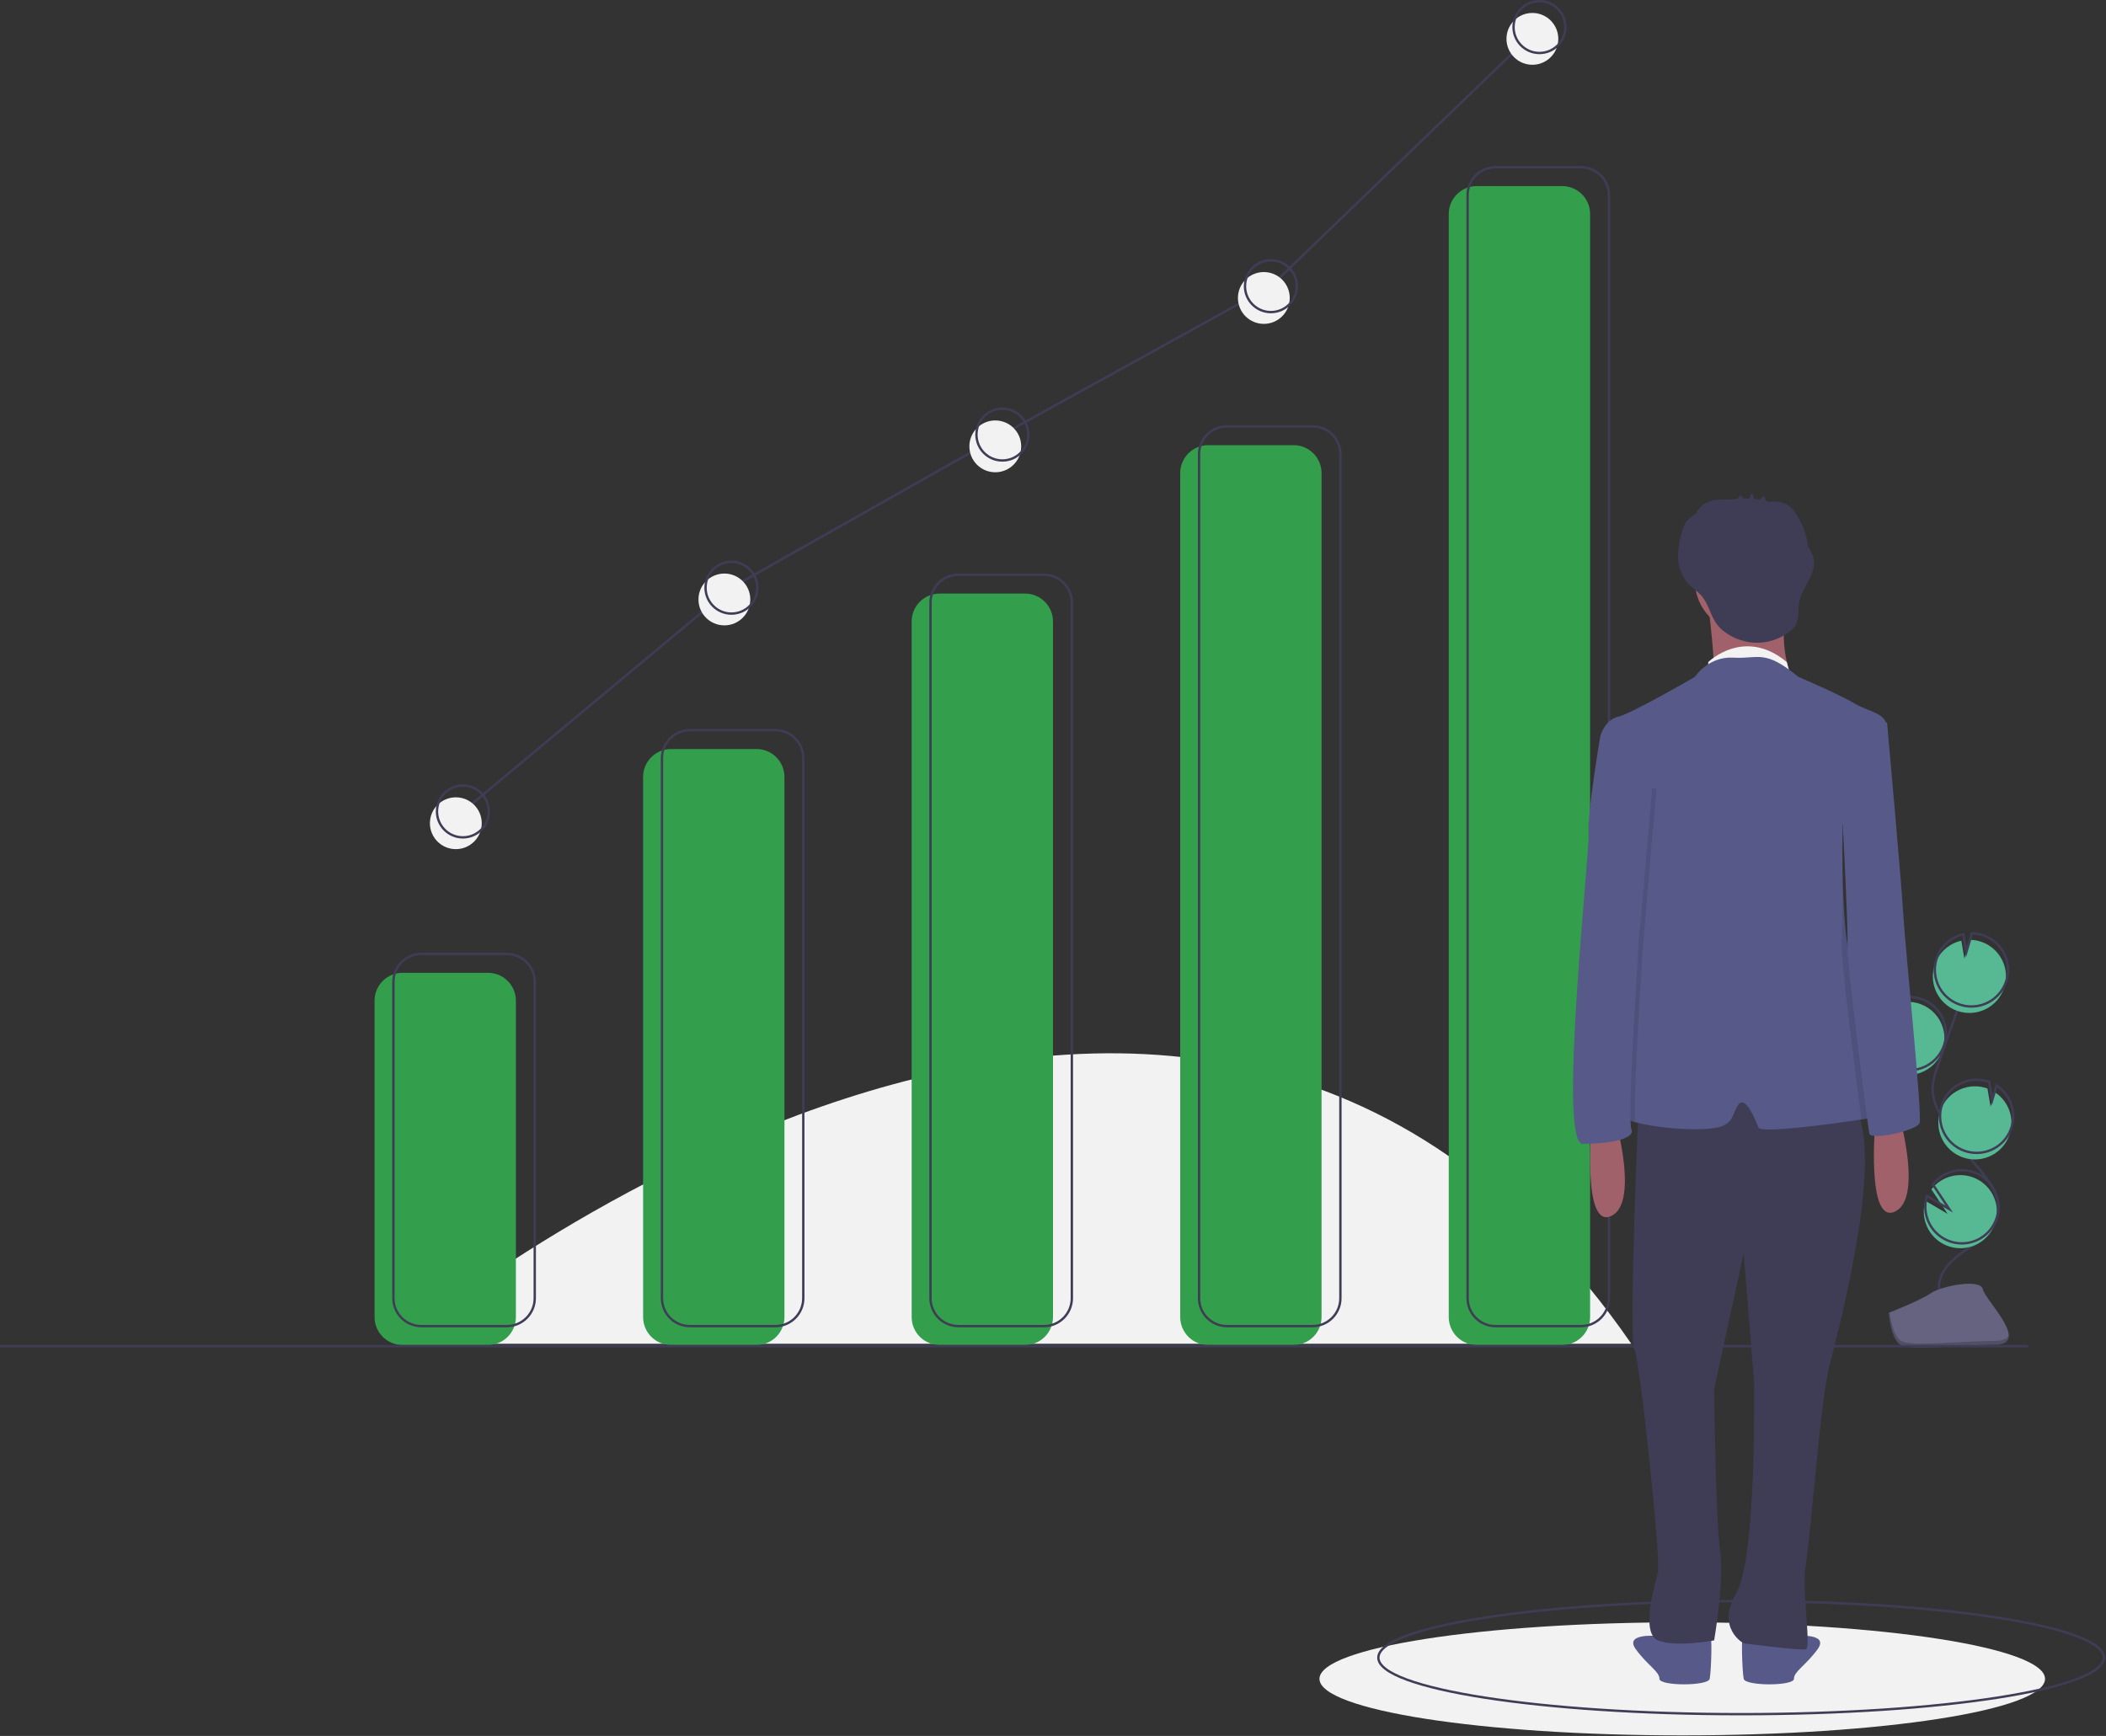 <svg width="894" height="737" viewBox="0 0 894 737" fill="none" xmlns="http://www.w3.org/2000/svg">
<rect x="0" y="0" width="894" height="737" fill="#333333" stroke="none"/>
<g clip-path="url(#clip0)">
<path d="M168.5 570.5C168.5 570.5 501 293 692.5 570.5Z" fill="#F2F2F2"/>
<path d="M714.117 736.75C799.169 736.75 868.117 726.005 868.117 712.75C868.117 699.495 799.169 688.75 714.117 688.75C629.065 688.75 560.117 699.495 560.117 712.75C560.117 726.005 629.065 736.75 714.117 736.75Z" fill="#F2F2F2"/>
<path d="M739.117 727.75C824.169 727.75 893.117 717.005 893.117 703.75C893.117 690.495 824.169 679.75 739.117 679.75C654.065 679.75 585.117 690.495 585.117 703.75C585.117 717.005 654.065 727.75 739.117 727.75Z" stroke="#3F3D56" stroke-miterlimit="10"/>
<path d="M804.605 455.45C806.866 456.272 809.286 456.557 811.675 456.284C814.065 456.011 816.358 455.186 818.374 453.876C820.391 452.565 822.075 450.804 823.295 448.731C824.514 446.658 825.236 444.331 825.403 441.931C825.569 439.532 825.176 437.127 824.255 434.906C823.333 432.684 821.908 430.707 820.093 429.13C818.277 427.554 816.119 426.42 813.791 425.819C811.462 425.219 809.026 425.167 806.673 425.668L807.062 433.661L803.281 426.811C799.569 428.555 796.702 431.701 795.309 435.558C794.815 436.909 794.514 438.323 794.416 439.758C794.177 443.126 795.043 446.48 796.882 449.311C798.72 452.143 801.432 454.298 804.605 455.45V455.45Z" fill="#57B894"/>
<path d="M823.316 548.152C821.982 541.354 827.766 535.328 833.479 531.411C839.193 527.494 845.869 523.645 847.818 516.998C850.62 507.445 842.274 498.696 835.779 491.151C830.96 485.552 826.821 479.401 823.45 472.828C821.985 470.246 820.986 467.426 820.501 464.497C819.989 460.262 821.35 456.048 822.72 452.009C827.286 438.553 832.168 425.21 837.366 411.979" stroke="#3F3D56" stroke-miterlimit="10"/>
<path d="M805.245 453.392C807.505 454.214 809.925 454.499 812.315 454.226C814.704 453.953 816.997 453.129 819.014 451.818C821.03 450.507 822.715 448.746 823.934 446.673C825.154 444.601 825.875 442.273 826.042 439.874C826.209 437.474 825.816 435.069 824.894 432.848C823.973 430.627 822.548 428.65 820.732 427.073C818.916 425.496 816.759 424.362 814.43 423.762C812.101 423.161 809.665 423.109 807.313 423.61L807.702 431.603L803.92 424.753C800.209 426.497 797.342 429.643 795.949 433.5C795.454 434.851 795.153 436.265 795.056 437.7C794.817 441.068 795.682 444.422 797.521 447.254C799.36 450.085 802.071 452.24 805.245 453.392V453.392Z" stroke="#3F3D56" stroke-miterlimit="10"/>
<path d="M821.418 409.219C822.305 406.771 823.794 404.587 825.747 402.866C827.701 401.145 830.056 399.943 832.595 399.372L833.874 406.97L836.244 398.99C839.536 399.039 842.726 400.132 845.356 402.112C847.985 404.093 849.917 406.857 850.872 410.007C851.828 413.157 851.758 416.529 850.672 419.637C849.586 422.744 847.541 425.426 844.832 427.295C842.122 429.164 838.889 430.124 835.599 430.036C832.308 429.948 829.131 428.817 826.525 426.805C823.92 424.794 822.021 422.006 821.103 418.845C820.185 415.684 820.296 412.313 821.418 409.219H821.418Z" fill="#57B894"/>
<path d="M822.271 406.475C823.158 404.028 824.647 401.843 826.6 400.122C828.553 398.401 830.908 397.2 833.448 396.628L834.727 404.226L837.097 396.246C840.388 396.295 843.579 397.388 846.208 399.369C848.837 401.349 850.769 404.114 851.725 407.264C852.681 410.413 852.61 413.785 851.525 416.893C850.439 420 848.394 422.682 845.684 424.552C842.975 426.421 839.742 427.381 836.451 427.293C833.161 427.205 829.984 426.073 827.378 424.061C824.773 422.05 822.874 419.262 821.956 416.101C821.038 412.94 821.148 409.569 822.271 406.475V406.475Z" stroke="#3F3D56" stroke-miterlimit="10"/>
<path d="M833.053 491.305C836.638 492.605 840.575 492.541 844.115 491.125C847.656 489.708 850.551 487.039 852.249 483.625C853.948 480.211 854.331 476.292 853.325 472.613C852.319 468.935 849.995 465.756 846.796 463.681L844.975 469.814L843.683 462.126C843.67 462.12 843.657 462.115 843.643 462.111C841.727 461.416 839.691 461.105 837.654 461.196C835.617 461.287 833.618 461.778 831.771 462.642C829.924 463.506 828.265 464.725 826.889 466.23C825.513 467.735 824.447 469.496 823.751 471.413C823.056 473.33 822.745 475.365 822.836 477.402C822.927 479.439 823.419 481.438 824.282 483.285C825.146 485.133 826.365 486.791 827.87 488.167C829.375 489.544 831.136 490.61 833.053 491.305V491.305Z" fill="#57B894"/>
<path d="M833.792 488.526C837.376 489.826 841.314 489.762 844.854 488.346C848.394 486.929 851.29 484.26 852.988 480.846C854.687 477.432 855.069 473.512 854.064 469.834C853.058 466.156 850.734 462.977 847.535 460.902L845.713 467.035L844.422 459.347C844.409 459.341 844.396 459.336 844.382 459.332C840.511 457.928 836.24 458.119 832.51 459.863C828.779 461.607 825.894 464.762 824.49 468.634C823.086 472.505 823.277 476.776 825.021 480.506C826.766 484.237 829.92 487.122 833.792 488.526V488.526Z" stroke="#3F3D56" stroke-miterlimit="10"/>
<path d="M816.887 517.093C817.503 520.6 819.306 523.788 821.995 526.124C824.683 528.459 828.092 529.799 831.651 529.918C835.209 530.038 838.701 528.931 841.54 526.782C844.379 524.633 846.393 521.573 847.244 518.115C848.095 514.658 847.731 511.013 846.213 507.792C844.696 504.571 842.117 501.969 838.909 500.424C835.701 498.879 832.059 498.484 828.594 499.304C825.13 500.125 822.053 502.113 819.879 504.933L826.798 515.347L817.344 509.82C816.611 512.172 816.454 514.667 816.887 517.093V517.093Z" fill="#57B894"/>
<path d="M817.526 515.035C818.143 518.542 819.946 521.731 822.634 524.066C825.322 526.401 828.731 527.741 832.29 527.861C835.849 527.98 839.34 526.873 842.179 524.724C845.019 522.575 847.032 519.515 847.883 516.058C848.734 512.6 848.37 508.955 846.853 505.734C845.335 502.513 842.756 499.912 839.548 498.366C836.34 496.821 832.699 496.426 829.234 497.247C825.769 498.068 822.692 500.055 820.519 502.875L827.437 513.289L817.984 507.762C817.251 510.115 817.094 512.609 817.526 515.035V515.035Z" stroke="#3F3D56" stroke-miterlimit="10"/>
<path d="M801.757 557.359C801.757 557.359 815.46 551.989 819.589 549.048C823.719 546.107 840.668 542.596 841.693 547.312C842.717 552.028 862.286 570.769 846.815 570.894C831.344 571.018 810.868 573.432 806.746 570.921C802.625 568.41 801.757 557.359 801.757 557.359Z" fill="#656380"/>
<path opacity="0.2" d="M847.091 569.252C831.62 569.377 811.144 571.79 807.022 569.279C803.883 567.367 802.633 560.506 802.214 557.341C801.924 557.353 801.757 557.359 801.757 557.359C801.757 557.359 802.625 568.41 806.746 570.921C810.868 573.432 831.344 571.018 846.815 570.894C851.281 570.858 852.823 569.269 852.739 566.915C852.118 568.337 850.415 569.225 847.091 569.252Z" fill="black"/>
<path d="M207.149 413H170.851C164.306 413 159 418.306 159 424.851V559.149C159 565.694 164.306 571 170.851 571H207.149C213.694 571 219 565.694 219 559.149V424.851C219 418.306 213.694 413 207.149 413Z" fill="#339F4C"/>
<path d="M321.149 318H284.851C278.306 318 273 323.306 273 329.851V559.149C273 565.694 278.306 571 284.851 571H321.149C327.694 571 333 565.694 333 559.149V329.851C333 323.306 327.694 318 321.149 318Z" fill="#339F4C"/>
<path d="M435.149 252H398.851C392.306 252 387 257.306 387 263.851V559.149C387 565.694 392.306 571 398.851 571H435.149C441.694 571 447 565.694 447 559.149V263.851C447 257.306 441.694 252 435.149 252Z" fill="#339F4C"/>
<path d="M549.149 189H512.851C506.306 189 501 194.306 501 200.851V559.149C501 565.694 506.306 571 512.851 571H549.149C555.694 571 561 565.694 561 559.149V200.851C561 194.306 555.694 189 549.149 189Z" fill="#339F4C"/>
<path d="M663.149 79H626.851C620.306 79 615 84.306 615 90.85V559.149C615 565.694 620.306 571 626.851 571H663.149C669.694 571 675 565.694 675 559.149V90.85C675 84.306 669.694 79 663.149 79Z" fill="#339F4C"/>
<path d="M215.149 405H178.851C172.306 405 167 410.306 167 416.851V551.149C167 557.694 172.306 563 178.851 563H215.149C221.694 563 227 557.694 227 551.149V416.851C227 410.306 221.694 405 215.149 405Z" stroke="#3F3D56" stroke-miterlimit="10"/>
<path d="M329.149 310H292.851C286.306 310 281 315.306 281 321.851V551.149C281 557.694 286.306 563 292.851 563H329.149C335.694 563 341 557.694 341 551.149V321.851C341 315.306 335.694 310 329.149 310Z" stroke="#3F3D56" stroke-miterlimit="10"/>
<path d="M443.149 244H406.851C400.306 244 395 249.306 395 255.851V551.149C395 557.694 400.306 563 406.851 563H443.149C449.694 563 455 557.694 455 551.149V255.851C455 249.306 449.694 244 443.149 244Z" stroke="#3F3D56" stroke-miterlimit="10"/>
<path d="M557.149 181H520.851C514.306 181 509 186.306 509 192.851V551.149C509 557.694 514.306 563 520.851 563H557.149C563.694 563 569 557.694 569 551.149V192.851C569 186.306 563.694 181 557.149 181Z" stroke="#3F3D56" stroke-miterlimit="10"/>
<path d="M671.149 71H634.851C628.306 71 623 76.306 623 82.85V551.149C623 557.694 628.306 563 634.851 563H671.149C677.694 563 683 557.694 683 551.149V82.85C683 76.306 677.694 71 671.149 71Z" stroke="#3F3D56" stroke-miterlimit="10"/>
<path d="M861 571.5H0" stroke="#3F3D56" stroke-miterlimit="10"/>
<path d="M806.703 475.576C806.703 475.576 816.114 509.455 804.194 514.474C792.273 519.493 796.038 476.831 796.038 476.831L806.703 475.576Z" fill="#A0616A"/>
<path d="M721.378 692.653C721.378 692.653 712.595 692.026 709.458 693.908C708.518 694.457 707.472 694.797 706.389 694.906C705.306 695.014 704.213 694.888 703.184 694.535C703.184 694.535 689.381 693.28 694.4 700.182C699.419 707.083 704.439 709.592 704.439 712.729C704.439 715.866 725.142 715.866 725.77 712.729C726.397 709.592 727.025 693.28 725.77 692.653C724.515 692.026 721.378 692.653 721.378 692.653Z" fill="#575A89"/>
<path d="M744.592 692.653C744.592 692.653 753.375 692.026 756.512 693.908C757.451 694.457 758.498 694.797 759.581 694.906C760.663 695.014 761.756 694.888 762.786 694.535C762.786 694.535 776.588 693.28 771.569 700.182C766.55 707.083 761.531 709.593 761.531 712.729C761.531 715.866 740.827 715.866 740.2 712.729C739.572 709.593 738.945 693.28 740.2 692.653C741.455 692.026 744.592 692.653 744.592 692.653Z" fill="#575A89"/>
<path d="M695.655 468.675C695.655 468.675 691.263 567.802 693.773 572.821C696.283 577.841 705.066 662.538 703.811 667.557C702.556 672.577 696.283 693.28 703.811 696.417C711.34 699.554 727.652 696.417 727.652 696.417C727.652 696.417 732.044 671.322 730.162 658.147C728.279 644.971 727.652 589.761 727.652 589.761L740.2 532.041L744.592 586.624C744.592 586.624 745.846 661.283 737.063 676.341C728.279 691.398 740.2 697.672 740.2 697.672C740.2 697.672 764.041 700.809 766.55 700.182C769.06 699.554 764.668 675.086 766.55 664.42C768.432 653.755 772.824 594.153 776.588 579.723C780.353 565.293 801.684 484.987 785.999 468.675C770.315 452.363 695.655 468.675 695.655 468.675Z" fill="#3F3D56"/>
<path d="M741.455 268.537C753.582 268.537 763.413 258.706 763.413 246.579C763.413 234.451 753.582 224.62 741.455 224.62C729.327 224.62 719.496 234.451 719.496 246.579C719.496 258.706 729.327 268.537 741.455 268.537Z" fill="#A0616A"/>
<path d="M725.142 256.617C725.142 256.617 728.907 286.732 727.025 287.359C725.142 287.986 760.276 287.359 760.276 287.359C760.276 287.359 753.375 269.165 760.276 254.735L725.142 256.617Z" fill="#A0616A"/>
<path d="M725.142 281.085C725.142 281.085 740.434 266.028 758.511 281.085L759.681 285.573L750.238 285.477H725.142V281.085Z" fill="#F2F2F2"/>
<path d="M799.802 473.694C798.353 473.982 794.802 474.572 790.171 475.275C774.757 477.602 747.44 481.128 746.474 478.713C745.219 475.576 740.827 464.283 737.69 469.302C734.553 474.321 736.435 478.713 723.26 479.34C714.295 479.767 701.264 478.449 694.049 476.379C690.661 475.407 688.553 474.271 688.754 473.066C689.381 469.302 696.282 397.78 696.282 390.878C696.282 383.977 698.792 350.725 698.792 350.725L680.761 315.246L679.343 312.455C679.343 312.455 681.225 305.553 686.872 304.298C692.518 303.044 719.496 287.359 719.496 287.359C719.496 287.359 725.142 278.576 735.808 279.203C746.474 279.83 748.983 275.439 763.413 287.359C763.413 287.359 780.98 294.888 787.254 298.652C793.528 302.416 800.429 302.416 801.057 308.69C801.182 309.951 800.498 312.379 799.325 315.447C795.027 326.69 784.167 346.585 782.467 349.684C782.316 349.954 782.235 350.098 782.235 350.098C782.235 350.098 781.909 361.378 782.254 374.585V374.616C782.593 387.283 783.546 401.72 785.999 409.7C791.018 426.012 806.076 472.439 799.802 473.694Z" fill="#575A89"/>
<path d="M769.961 237.565C769.522 235.566 768.677 233.678 767.479 232.019C767.002 227.43 765.471 223.014 763.006 219.114C762.041 217.287 760.67 215.705 758.999 214.489C757.085 213.387 754.901 212.842 752.694 212.917C752.294 212.91 751.574 213.032 750.925 213.061C750.511 212.933 750.092 212.818 749.673 212.71C749.428 212.166 748.942 210.578 748.807 210.685L746.977 212.139C746.204 212.005 745.426 211.9 744.646 211.817C744.362 211.006 744.078 210.196 743.793 209.385C743.332 210.11 742.928 210.87 742.585 211.657C741.808 211.619 741.03 211.606 740.253 211.617L738.698 210.123C738.606 210.54 738.395 210.921 738.09 211.219C737.786 211.518 737.401 211.721 736.982 211.804C736.267 211.877 735.554 211.973 734.844 212.087C734.786 212.087 734.727 212.087 734.671 212.086C730.841 211.99 726.721 211.819 723.518 213.921C722.02 214.95 720.8 216.334 719.968 217.95C719.576 218.217 719.183 218.481 718.802 218.764C717.518 219.64 716.404 220.744 715.517 222.02C714.872 223.121 714.383 224.307 714.064 225.542C712.842 229.261 712.276 233.163 712.391 237.076C712.522 241.015 714.008 244.788 716.599 247.758C718.241 249.523 720.329 250.826 721.973 252.589C725.36 256.218 725.994 261.279 728.891 265.119C731.954 269.181 737.546 271.853 742.456 272.62C745.408 273.064 748.42 272.922 751.317 272.199C754.213 271.477 756.939 270.189 759.337 268.41C760.487 267.608 761.465 266.583 762.211 265.396C763.915 262.448 763.193 258.743 763.825 255.397C765.012 249.126 770.997 243.863 769.961 237.565Z" fill="#3F3D56"/>
<path d="M686.244 477.458C686.244 477.458 695.655 511.337 683.735 516.356C671.814 521.376 675.579 478.713 675.579 478.713L686.244 477.458Z" fill="#A0616A"/>
<path opacity="0.1" d="M697.531 400.578C697.531 400.578 693.415 461.66 694.049 476.379C690.661 475.407 688.553 474.271 688.754 473.066C689.381 469.302 696.283 397.78 696.283 390.878C696.283 383.977 698.792 350.725 698.792 350.725L680.761 315.246C681.049 313.49 681.225 312.455 681.225 312.455L690.322 331.59L703.184 335.041L697.531 400.578Z" fill="black"/>
<path d="M683.735 308.69L679.343 312.455C679.343 312.455 673.696 345.706 674.324 353.862C674.951 362.018 661.149 485.614 671.814 485.614C682.48 485.614 694.4 483.732 692.518 479.34C690.636 474.949 695.651 400.578 695.651 400.578L701.302 335.041L683.735 308.69Z" fill="#575A89"/>
<path opacity="0.1" d="M799.325 315.447C795.027 326.69 784.167 346.585 782.467 349.684C782.517 341.66 782.549 335.982 782.549 335.982L795.724 309.004L798.547 306.808C798.547 306.808 798.848 310.127 799.325 315.447Z" fill="black"/>
<path opacity="0.1" d="M799.802 473.694C798.353 473.982 794.802 474.572 790.171 475.275C787.769 457.507 781.344 406.413 781.752 401.6C781.953 399.229 782.122 387.509 782.254 374.616C782.593 387.283 783.546 401.72 785.999 409.7C791.018 426.012 806.076 472.439 799.802 473.694Z" fill="black"/>
<path d="M791.646 304.298L801.057 306.808C801.057 306.808 807.331 376.448 807.958 388.369C808.585 400.289 816.114 473.694 814.859 476.831C813.604 479.968 794.155 484.359 793.528 481.223C792.901 478.086 783.78 407.301 784.262 401.599C784.745 395.897 781.608 336.923 781.608 336.923L791.646 304.298Z" fill="#575A89"/>
<path d="M196.5 344.5L310.5 249.5L425.5 184.5L539.5 121.5L653.5 11.5" stroke="#3F3D56" stroke-miterlimit="10"/>
<path d="M193.5 360.5C199.575 360.5 204.5 355.575 204.5 349.5C204.5 343.425 199.575 338.5 193.5 338.5C187.425 338.5 182.5 343.425 182.5 349.5C182.5 355.575 187.425 360.5 193.5 360.5Z" fill="#F2F2F2"/>
<path d="M307.5 265.5C313.575 265.5 318.5 260.575 318.5 254.5C318.5 248.425 313.575 243.5 307.5 243.5C301.425 243.5 296.5 248.425 296.5 254.5C296.5 260.575 301.425 265.5 307.5 265.5Z" fill="#F2F2F2"/>
<path d="M422.5 200.5C428.575 200.5 433.5 195.575 433.5 189.5C433.5 183.425 428.575 178.5 422.5 178.5C416.425 178.5 411.5 183.425 411.5 189.5C411.5 195.575 416.425 200.5 422.5 200.5Z" fill="#F2F2F2"/>
<path d="M536.5 137.5C542.575 137.5 547.5 132.575 547.5 126.5C547.5 120.425 542.575 115.5 536.5 115.5C530.425 115.5 525.5 120.425 525.5 126.5C525.5 132.575 530.425 137.5 536.5 137.5Z" fill="#F2F2F2"/>
<path d="M650.5 27.5C656.575 27.5 661.5 22.575 661.5 16.5C661.5 10.425 656.575 5.5 650.5 5.5C644.425 5.5 639.5 10.425 639.5 16.5C639.5 22.575 644.425 27.5 650.5 27.5Z" fill="#F2F2F2"/>
<path d="M196.5 355.5C202.575 355.5 207.5 350.575 207.5 344.5C207.5 338.425 202.575 333.5 196.5 333.5C190.425 333.5 185.5 338.425 185.5 344.5C185.5 350.575 190.425 355.5 196.5 355.5Z" stroke="#3F3D56" stroke-miterlimit="10"/>
<path d="M310.5 260.5C316.575 260.5 321.5 255.575 321.5 249.5C321.5 243.425 316.575 238.5 310.5 238.5C304.425 238.5 299.5 243.425 299.5 249.5C299.5 255.575 304.425 260.5 310.5 260.5Z" stroke="#3F3D56" stroke-miterlimit="10"/>
<path d="M425.5 195.5C431.575 195.5 436.5 190.575 436.5 184.5C436.5 178.425 431.575 173.5 425.5 173.5C419.425 173.5 414.5 178.425 414.5 184.5C414.5 190.575 419.425 195.5 425.5 195.5Z" stroke="#3F3D56" stroke-miterlimit="10"/>
<path d="M539.5 132.5C545.575 132.5 550.5 127.575 550.5 121.5C550.5 115.425 545.575 110.5 539.5 110.5C533.425 110.5 528.5 115.425 528.5 121.5C528.5 127.575 533.425 132.5 539.5 132.5Z" stroke="#3F3D56" stroke-miterlimit="10"/>
<path d="M653.5 22.5C659.575 22.5 664.5 17.575 664.5 11.5C664.5 5.425 659.575 0.5 653.5 0.5C647.425 0.5 642.5 5.425 642.5 11.5C642.5 17.575 647.425 22.5 653.5 22.5Z" stroke="#3F3D56" stroke-miterlimit="10"/>
</g>
<defs>
<clipPath id="clip0">
<rect width="893.617" height="736.75" fill="white"/>
</clipPath>
</defs>
</svg>
